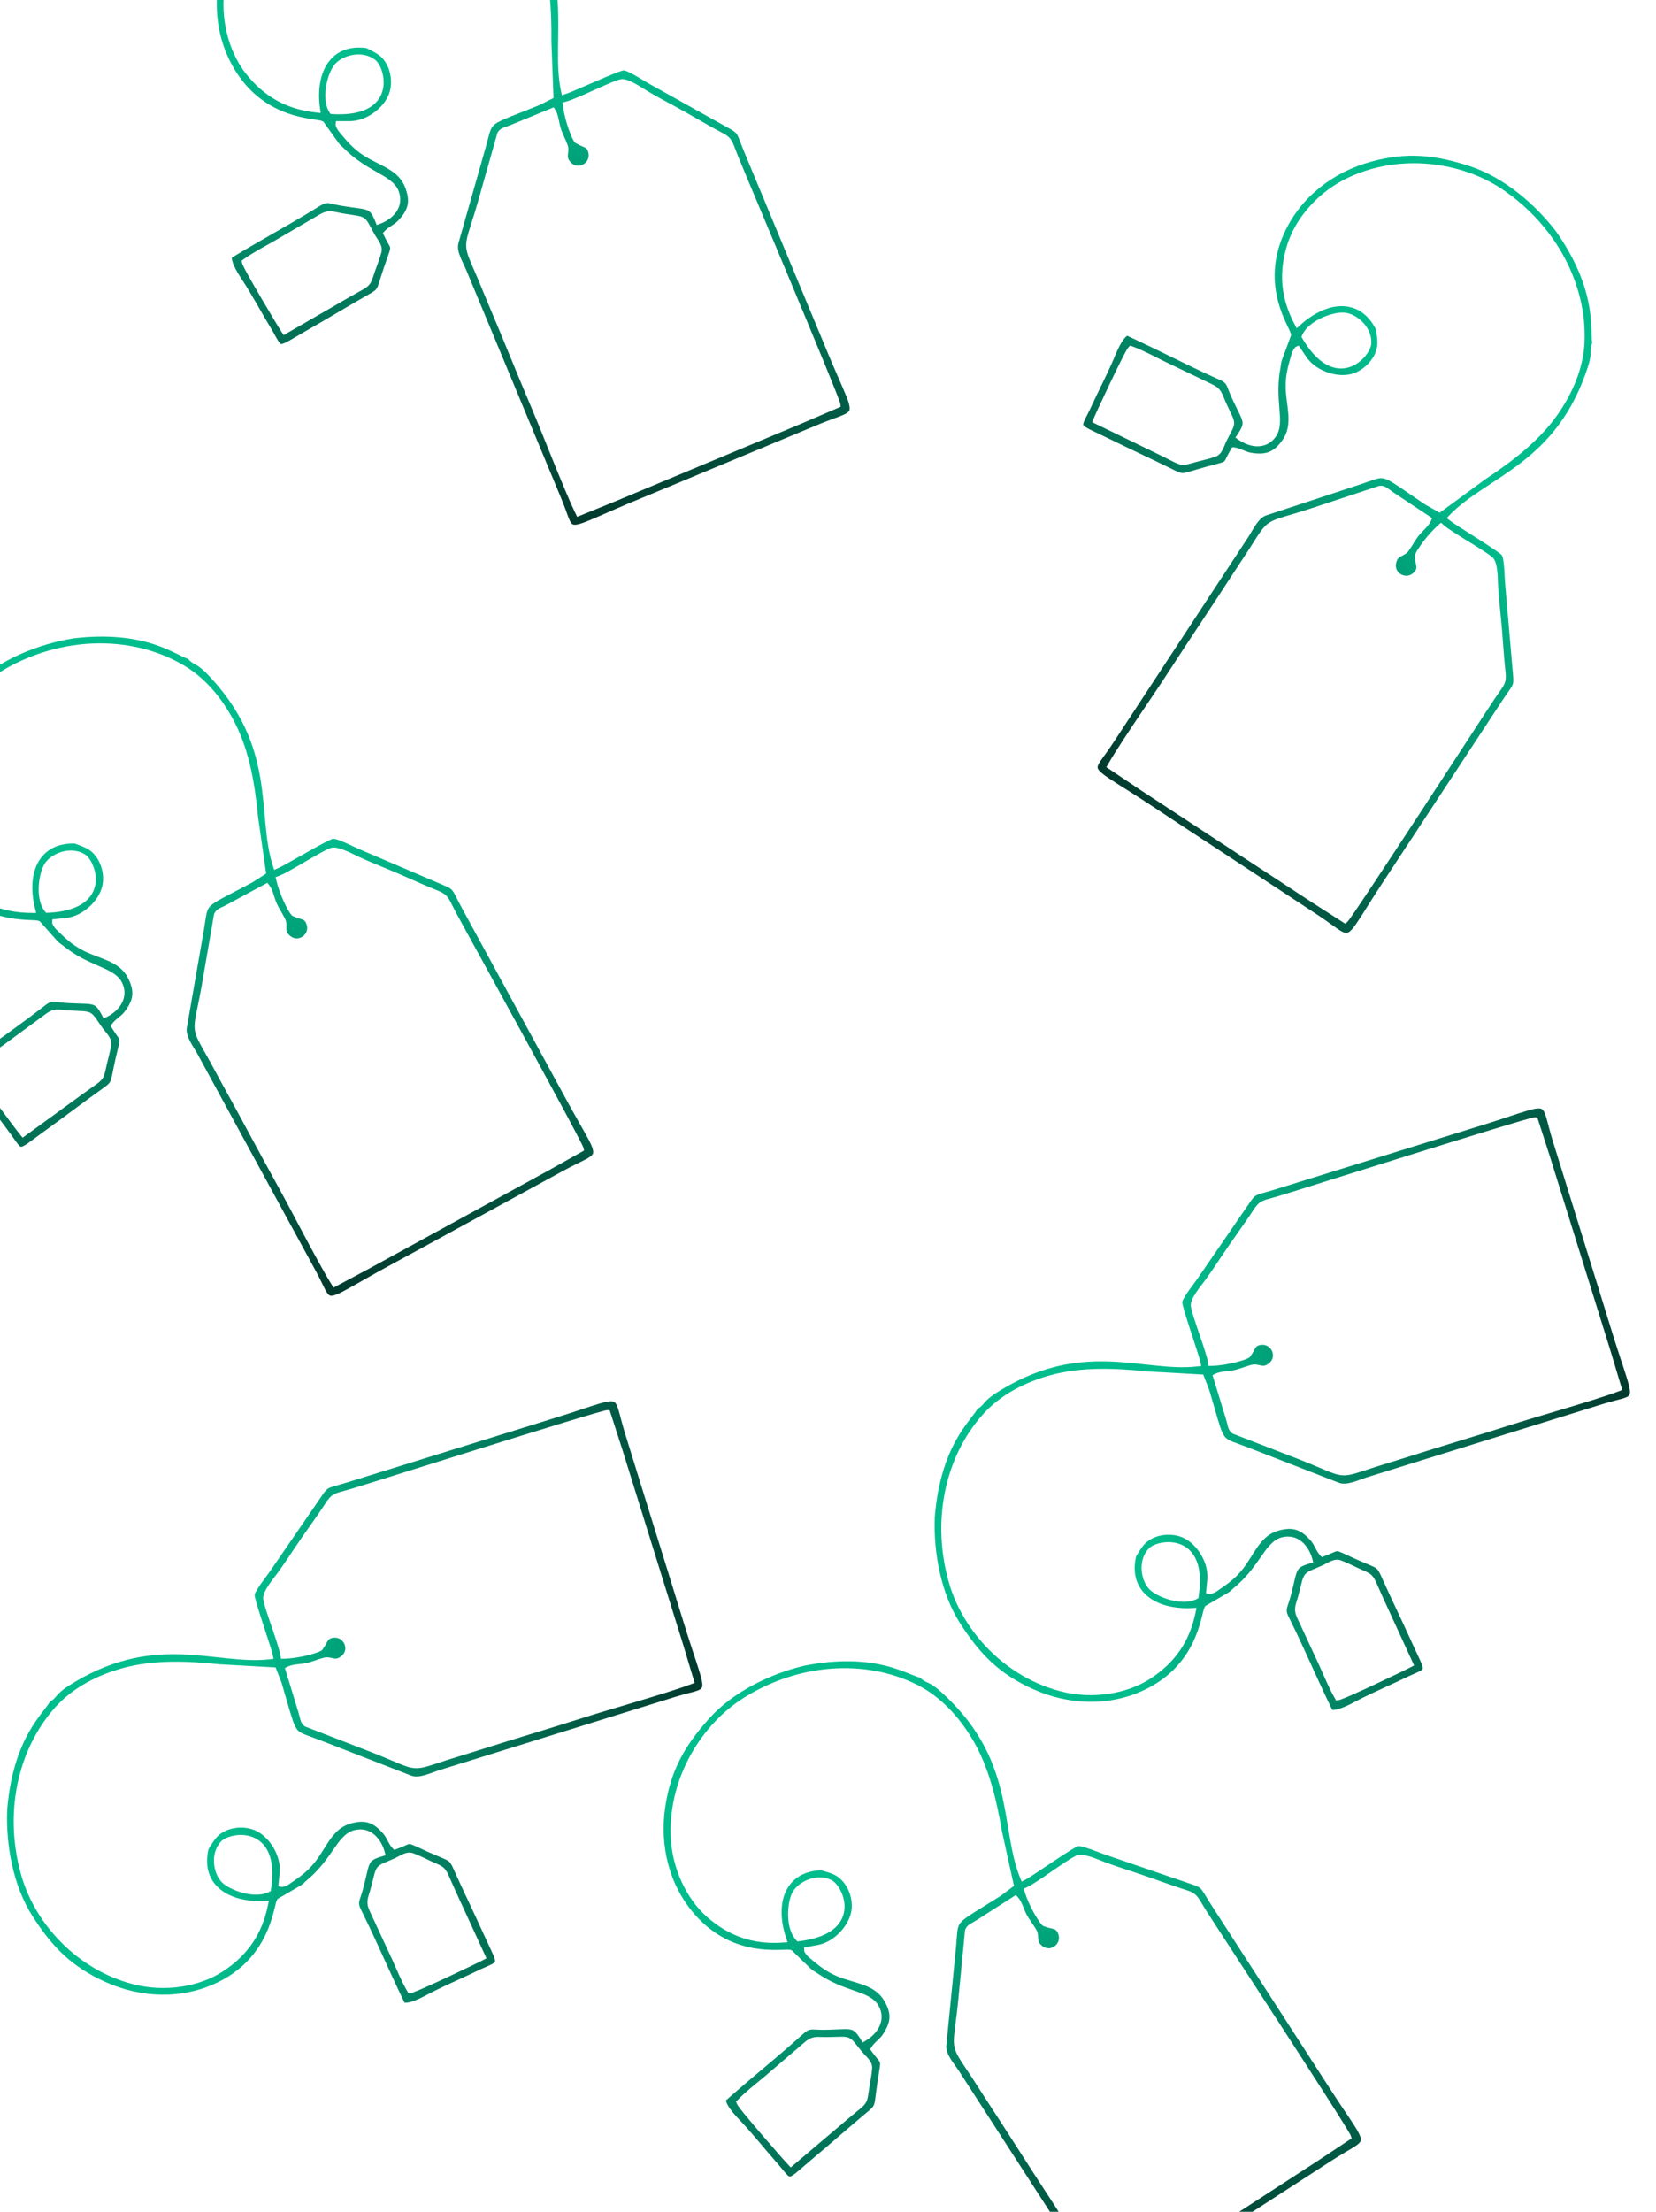 <svg width="382" height="510" viewBox="0 0 382 510" fill="none" xmlns="http://www.w3.org/2000/svg">
<g clip-path="url(#clip0_8_1155)">
<path d="M65.03 76.656C64.409 75.701 63.821 74.704 63.232 73.727C62.269 72.128 61.314 70.524 60.37 68.911C59.355 67.181 58.342 65.442 57.368 63.69C57.018 63.063 56.67 62.431 56.345 61.79C56.178 61.464 55.912 60.963 55.836 60.61L55.729 60.114L56.139 59.819C58.345 58.225 60.849 56.944 63.208 55.6L73.757 49.448C75.853 48.227 76.791 48.813 78.97 49.191C80.056 49.377 81.15 49.519 82.237 49.703C82.874 49.812 83.534 49.946 84.068 50.338C84.546 50.691 84.853 51.197 85.138 51.709C85.581 52.503 85.994 53.311 86.448 54.105C87.165 55.353 88.38 56.594 87.981 58.179C87.611 59.646 86.993 61.108 86.5 62.543C86.298 63.137 86.112 63.742 85.893 64.328C85.731 64.763 85.548 65.179 85.263 65.549C84.837 66.099 84.226 66.472 83.632 66.814C82.546 67.441 81.438 68.029 80.352 68.656L65.432 77.275L65.03 76.656ZM141.96 115.593L133.14 119.172L132.823 118.52C131.92 116.664 131.099 114.745 130.297 112.845C129.298 110.474 128.327 108.089 127.364 105.704C125.828 101.907 124.323 98.088 122.723 94.318C119.313 86.288 116.084 78.184 112.669 70.157C111.821 68.164 111.027 66.151 110.181 64.158C109.558 62.688 108.882 61.221 108.293 59.739C107.927 58.817 107.604 57.872 107.549 56.87C107.472 55.46 107.968 53.938 108.384 52.605C108.742 51.452 109.114 50.302 109.47 49.147C109.998 47.43 110.496 45.705 110.972 43.964L114.743 30.655L114.787 30.576C114.918 30.338 115.085 30.127 115.29 29.946C115.632 29.648 116.037 29.476 116.456 29.322C116.924 29.152 117.389 29.002 117.852 28.81L127.741 24.747L128.089 25.303C128.838 26.502 128.918 28.153 129.328 29.495C129.744 30.853 130.426 32.041 130.91 33.355C131.211 34.168 131.123 34.748 131.019 35.567C130.924 36.309 131.041 36.695 131.528 37.289C133.214 39.351 136.306 37.645 135.729 35.211C135.636 34.814 135.499 34.401 135.154 34.154C134.933 33.996 134.634 33.881 134.385 33.777C133.936 33.59 133.515 33.399 133.099 33.147C133.003 33.089 132.905 33.062 132.806 33.005C132.505 32.824 132.333 32.443 132.161 32.148C131.974 31.822 131.851 31.469 131.704 31.126C131.244 30.056 130.869 28.917 130.562 27.792C130.253 26.661 129.993 25.481 129.854 24.315L129.774 23.639L130.434 23.471C131.299 23.253 132.223 22.869 133.047 22.527C134.221 22.04 135.381 21.517 136.539 20.997C137.765 20.444 138.991 19.885 140.228 19.359C141.122 18.979 142.127 18.543 143.065 18.297C144.745 17.856 147.898 20.14 149.351 20.997C151.25 22.116 153.182 23.173 155.125 24.211C158.969 26.261 162.677 28.553 166.53 30.587C167.236 30.959 167.953 31.367 168.465 31.997C168.859 32.482 169.105 33.054 169.332 33.629C169.68 34.508 169.997 35.392 170.356 36.268C171.738 39.647 173.174 43.014 174.586 46.382C177.107 52.388 179.627 58.395 182.136 64.405C184.81 70.803 187.48 77.204 190.113 83.621C191.005 85.801 191.897 87.98 192.762 90.17C193.022 90.827 193.279 91.487 193.525 92.15C193.632 92.44 193.821 92.911 193.859 93.212L193.93 93.79L185.278 97.505L141.96 115.593ZM76.033 25.957C75.013 24.405 74.92 22.278 75.144 20.487C75.352 18.814 75.943 16.709 76.887 15.296C78.165 13.388 80.915 12.424 83.137 12.564C84.396 12.643 85.597 13.054 86.593 13.843C87.398 14.48 87.945 15.786 88.205 16.753C88.585 18.168 88.626 19.712 88.191 21.12C87.641 22.905 86.418 24.219 84.774 25.068C82.368 26.308 79.284 26.467 76.635 26.305L76.247 26.28L76.033 25.957ZM84.505 11.077C81.84 10.732 79.153 11.14 77.057 12.936C73.686 15.822 73.228 20.961 73.833 25.07L73.978 26.061L72.982 25.955C66.144 25.229 60.925 22.305 56.692 16.931C54.64 14.324 53.22 11.127 52.407 7.923C51.485 4.282 51.293 0.441 51.884 -3.269C52.913 -9.727 55.765 -15.734 59.951 -20.739C63.749 -25.281 68.722 -29.067 74.238 -31.255C80.893 -33.891 88.148 -34.97 95.276 -34.198C101.95 -33.478 108.422 -31.14 113.832 -27.131C118.763 -23.479 122.172 -18.034 124.301 -12.347C126.863 -5.506 127.273 2.278 127.199 9.522L127.684 22.601L124.29 24.301L124.26 24.312C122.676 24.953 121.089 25.577 119.499 26.201C118.445 26.614 117.386 27.025 116.349 27.477C115.446 27.868 114.171 28.422 113.572 29.245C113.213 29.738 113.014 30.39 112.847 30.968C112.532 32.074 112.269 33.194 111.952 34.302L105.759 56.057C105.201 58.014 106.879 60.602 107.595 62.37L129.476 114.945C129.815 115.763 130.133 116.59 130.437 117.422C130.661 118.036 130.877 118.657 131.115 119.265C131.29 119.711 131.646 120.645 132.095 120.894C132.407 121.066 132.891 120.992 133.22 120.924C134.131 120.735 135.135 120.316 135.994 119.963C137.59 119.306 139.169 118.597 140.75 117.907C143.156 116.858 145.572 115.832 147.999 114.838C153.423 112.617 158.824 110.342 164.237 108.092L188.591 97.962C189.609 97.538 190.635 97.143 191.667 96.76C192.42 96.481 193.178 96.213 193.922 95.917C194.466 95.701 195.605 95.257 195.895 94.698C196.286 93.937 195.479 92.007 195.197 91.298C194.683 90.003 194.108 88.722 193.55 87.443C192.721 85.549 191.902 83.651 191.106 81.743L171.647 34.954C171.253 34.004 170.9 33.048 170.523 32.093C170.353 31.666 170.156 31.159 169.866 30.798C169.466 30.3 168.703 29.886 168.156 29.582L149.895 19.392C149.452 19.154 149.014 18.883 148.582 18.623C148.026 18.286 147.468 17.949 146.907 17.623C146.368 17.311 144.455 16.219 143.87 16.233C143.678 16.244 143.276 16.383 143.093 16.446C142.553 16.627 142.017 16.838 141.489 17.049C140.025 17.634 138.572 18.264 137.124 18.891C135.808 19.461 134.497 20.038 133.178 20.597C132.295 20.972 131.342 21.393 130.431 21.689L129.616 21.952L129.435 21.114C128.745 17.911 128.699 14.565 128.732 11.305C128.765 7.699 128.885 4.118 128.652 0.512C128.39 -3.575 127.697 -7.515 126.348 -11.392C124.674 -16.21 122.118 -20.583 118.985 -24.594C118.402 -25.341 117.813 -25.976 117.102 -26.603C116.927 -26.756 116.732 -26.893 116.541 -27.027C115.925 -27.455 115.359 -27.849 114.998 -28.487C114.636 -28.646 114.283 -28.851 113.952 -29.048C113.397 -29.382 112.852 -29.735 112.305 -30.08C110.748 -31.055 109.188 -31.931 107.508 -32.681C101.761 -35.246 95.396 -36.081 89.146 -35.994C81.068 -35.553 71.89 -32.971 65.452 -27.972C58.758 -22.778 54.577 -17.842 51.794 -9.683C48.882 -1.144 49.413 8.255 54.134 16.049C57.01 20.799 61.043 24.216 66.267 26.089C67.955 26.694 69.674 27.102 71.442 27.395C72.035 27.493 72.632 27.576 73.226 27.669C73.595 27.726 74.096 27.8 74.427 27.97L74.597 28.055L78.138 33.002C78.31 33.224 78.477 33.426 78.688 33.612C78.942 33.837 79.186 34.042 79.427 34.286C80.641 35.501 81.966 36.572 83.392 37.536C84.579 38.338 85.808 39.041 87.05 39.748C88.865 40.78 91.21 42.012 91.976 44.084C93.292 47.649 90.783 50.475 87.614 51.638L86.908 51.898L86.629 51.2C86.32 50.428 85.844 49.212 85.138 48.709C84.596 48.32 83.728 48.18 83.082 48.079C82.442 47.978 81.796 47.895 81.156 47.808C80.261 47.685 79.369 47.551 78.48 47.397C77.864 47.291 77.27 47.148 76.663 47.006C76.296 46.921 75.899 46.831 75.522 46.831C74.933 46.833 74.411 47.096 73.921 47.403C69.184 50.354 64.294 53.078 59.464 55.873C57.456 57.037 55.453 58.212 53.469 59.416C53.507 60.525 54.309 61.998 54.81 62.852C55.431 63.914 56.134 64.914 56.78 65.957C58.184 68.235 59.5 70.562 60.841 72.878C61.508 74.031 62.209 75.164 62.874 76.317C63.309 77.072 63.719 77.877 64.185 78.611C64.297 78.789 64.581 79.233 64.798 79.306C65.131 79.419 66.114 78.885 66.393 78.734C67.052 78.378 67.701 77.99 68.347 77.609C69.305 77.045 70.262 76.481 71.228 75.933C75.812 73.327 80.31 70.573 84.899 67.977C85.458 67.663 86.372 67.183 86.777 66.677C87.091 66.28 87.288 65.661 87.442 65.185C87.838 63.964 88.202 62.74 88.618 61.524C88.999 60.413 89.42 59.301 89.781 58.184C89.872 57.9 90.047 57.379 89.992 57.075C89.945 56.826 89.732 56.47 89.606 56.251C89.226 55.578 88.87 54.915 88.542 54.212L88.328 53.755L88.659 53.374C89.582 52.317 90.879 51.885 91.839 50.877C94.151 48.451 94.707 46.538 93.503 43.301C93.021 42.009 92.255 40.977 91.204 40.093C89.899 38.995 88.293 38.223 86.779 37.456C85.783 36.953 84.79 36.441 83.857 35.833C82.645 35.044 81.591 34.154 80.592 33.109C79.698 32.169 78.879 31.157 78.045 30.165C77.593 29.424 77.366 28.95 77.421 28.586L77.525 27.926L80.746 27.937C81.558 27.923 82.363 27.786 83.137 27.551C86.084 26.656 89.124 24.063 89.94 21.013C90.498 18.927 90.162 16.4 89.042 14.543C88.626 13.856 88.156 13.279 87.521 12.783C86.648 12.107 85.501 11.584 84.505 11.077Z" fill="url(#paint0_linear_8_1155)"/>
<path d="M252.211 96.658C252.654 95.608 253.149 94.562 253.628 93.527C254.412 91.832 255.205 90.142 256.01 88.456C256.874 86.645 257.745 84.832 258.65 83.043C258.972 82.401 259.301 81.759 259.649 81.13C259.825 80.809 260.091 80.308 260.341 80.047L260.691 79.681L261.166 79.855C263.722 80.787 266.187 82.142 268.623 83.341L279.632 88.625C281.819 89.676 281.86 90.781 282.769 92.797C283.224 93.801 283.72 94.787 284.177 95.789C284.444 96.378 284.703 97 284.678 97.661C284.654 98.255 284.406 98.793 284.142 99.316C283.733 100.128 283.296 100.923 282.894 101.745C282.262 103.038 281.917 104.74 280.38 105.298C278.958 105.815 277.401 106.123 275.937 106.52C275.331 106.685 274.726 106.87 274.118 107.018C273.667 107.128 273.22 107.21 272.754 107.181C272.059 107.137 271.409 106.84 270.792 106.54C269.664 105.993 268.555 105.405 267.427 104.857L251.924 97.338L252.211 96.658ZM263.114 182.188L255.205 176.893L255.567 176.264C256.597 174.476 257.726 172.72 258.85 170.99C260.253 168.834 261.682 166.692 263.116 164.557C265.4 161.157 267.718 157.769 269.941 154.329C274.678 147.003 279.577 139.785 284.308 132.456C285.482 130.636 286.703 128.85 287.879 127.033C288.747 125.691 289.583 124.309 290.479 122.991C291.037 122.17 291.638 121.373 292.437 120.766C293.562 119.912 295.1 119.468 296.437 119.065C297.592 118.715 298.753 118.379 299.909 118.025C301.627 117.5 303.334 116.945 305.043 116.363L318.176 112.021L318.267 112.013C318.537 111.988 318.806 112.008 319.07 112.077C319.509 112.193 319.879 112.431 320.241 112.692C320.644 112.984 321.029 113.285 321.447 113.56L330.357 119.47L330.092 120.069C329.52 121.363 328.197 122.354 327.317 123.446C326.426 124.552 325.824 125.783 325.007 126.921C324.503 127.626 323.973 127.879 323.237 128.252C322.569 128.589 322.316 128.903 322.097 129.639C321.335 132.191 324.482 133.795 326.173 131.952C326.449 131.652 326.715 131.307 326.726 130.883C326.733 130.611 326.661 130.299 326.607 130.035C326.51 129.559 326.432 129.102 326.407 128.617C326.401 128.505 326.369 128.408 326.361 128.294C326.342 127.944 326.56 127.588 326.708 127.279C326.874 126.942 327.097 126.642 327.298 126.328C327.926 125.347 328.659 124.398 329.419 123.513C330.181 122.623 331.013 121.746 331.9 120.977L332.415 120.532L332.924 120.984C333.59 121.577 334.426 122.128 335.171 122.618C336.233 123.317 337.317 123.984 338.396 124.651C339.542 125.356 340.692 126.057 341.821 126.787C342.637 127.314 343.561 127.901 344.291 128.54C345.599 129.684 345.476 133.575 345.581 135.258C345.719 137.459 345.928 139.651 346.158 141.841C346.616 146.175 346.798 150.53 347.275 154.861C347.362 155.654 347.427 156.476 347.192 157.253C347.012 157.851 346.676 158.376 346.328 158.886C345.795 159.667 345.241 160.426 344.716 161.214C342.694 164.253 340.712 167.33 338.715 170.388C335.155 175.843 331.595 181.298 328.027 186.746C324.229 192.548 320.427 198.349 316.59 204.127C315.285 206.088 313.981 208.049 312.653 209.993C312.255 210.576 311.853 211.159 311.442 211.735C311.262 211.986 310.978 212.406 310.75 212.607L310.311 212.99L302.383 207.909L263.114 182.188ZM300.358 77.337C301.071 75.621 302.78 74.351 304.388 73.533C305.89 72.767 307.965 72.076 309.664 72.065C311.96 72.053 314.3 73.79 315.431 75.707C316.071 76.794 316.405 78.019 316.311 79.286C316.234 80.31 315.459 81.495 314.805 82.253C313.846 83.361 312.591 84.261 311.182 84.69C309.395 85.236 307.621 84.96 305.996 84.074C303.62 82.778 301.76 80.314 300.408 78.03L300.21 77.695L300.358 77.337ZM317.429 76.007C316.22 73.606 314.375 71.61 311.713 70.882C307.433 69.709 302.922 72.213 299.859 75.018L299.119 75.694L298.649 74.809C295.415 68.74 294.91 62.78 296.985 56.261C297.992 53.1 299.844 50.131 302.04 47.662C304.538 44.856 307.611 42.544 311.013 40.953C316.938 38.183 323.51 37.175 330.002 37.835C335.892 38.432 341.816 40.426 346.721 43.767C352.636 47.798 357.597 53.199 360.955 59.534C364.102 65.464 365.795 72.134 365.51 78.861C365.252 84.991 362.655 90.868 359.141 95.82C354.913 101.777 348.698 106.482 342.659 110.483L332.102 118.219L328.792 116.363L328.766 116.344C327.347 115.391 325.94 114.427 324.531 113.461C323.598 112.821 322.664 112.174 321.709 111.569C320.878 111.041 319.705 110.295 318.687 110.261C318.078 110.241 317.426 110.441 316.854 110.626C315.762 110.986 314.688 111.397 313.592 111.756L292.107 118.828C290.173 119.464 288.972 122.303 287.909 123.889L256.651 171.488C256.163 172.228 255.657 172.955 255.138 173.673C254.756 174.203 254.363 174.73 253.993 175.268C253.722 175.663 253.148 176.482 253.193 176.993C253.226 177.348 253.558 177.707 253.799 177.941C254.467 178.589 255.377 179.186 256.151 179.699C257.59 180.652 259.062 181.561 260.52 182.484C262.737 183.887 264.943 185.312 267.127 186.765C272.006 190.01 276.919 193.207 281.818 196.426L303.863 210.91C304.785 211.514 305.687 212.143 306.583 212.782C307.236 213.249 307.883 213.726 308.546 214.176C309.03 214.506 310.036 215.199 310.661 215.126C311.51 215.024 312.656 213.273 313.085 212.642C313.868 211.49 314.607 210.295 315.353 209.116C316.456 207.367 317.568 205.626 318.702 203.896L346.529 161.546C347.094 160.687 347.688 159.859 348.267 159.011C348.525 158.631 348.834 158.183 348.971 157.741C349.159 157.13 349.073 156.266 349.018 155.643L347.215 134.81C347.164 134.309 347.142 133.795 347.115 133.291C347.083 132.642 347.048 131.991 347.004 131.344C346.96 130.722 346.791 128.526 346.452 128.049C346.335 127.896 345.994 127.642 345.839 127.525C345.387 127.18 344.912 126.854 344.441 126.535C343.135 125.652 341.799 124.802 340.468 123.955C339.258 123.184 338.045 122.423 336.843 121.644C336.037 121.123 335.154 120.571 334.398 119.982L333.723 119.454L334.315 118.835C336.581 116.468 339.325 114.553 342.043 112.752C345.046 110.757 348.079 108.848 350.934 106.634C354.171 104.124 357.045 101.341 359.498 98.05C362.548 93.962 364.735 89.393 366.299 84.55C366.591 83.648 366.787 82.805 366.907 81.864C366.936 81.633 366.94 81.396 366.944 81.162C366.952 80.413 366.961 79.722 367.286 79.066C367.215 78.678 367.187 78.27 367.165 77.885C367.13 77.238 367.117 76.589 367.096 75.943C367.029 74.107 366.88 72.324 366.559 70.512C365.46 64.316 362.582 58.578 359.005 53.452C354.11 47.011 346.825 40.86 339.075 38.332C331.022 35.703 324.59 35.009 316.274 37.281C307.571 39.659 300.087 45.369 296.28 53.648C293.96 58.693 293.393 63.949 294.772 69.324C295.218 71.062 295.844 72.713 296.593 74.341C296.844 74.888 297.111 75.428 297.367 75.972C297.526 76.31 297.746 76.766 297.791 77.135L297.816 77.323L295.706 83.029C295.619 83.297 295.545 83.548 295.509 83.827C295.465 84.164 295.432 84.481 295.365 84.817C295.04 86.504 294.897 88.201 294.898 89.922C294.9 91.355 295.007 92.767 295.118 94.192C295.281 96.273 295.576 98.905 294.29 100.702C292.077 103.791 288.33 103.298 285.59 101.327L284.979 100.888L285.4 100.265C285.866 99.576 286.605 98.5 286.627 97.633C286.645 96.967 286.274 96.17 285.995 95.579C285.72 94.992 285.426 94.411 285.139 93.832C284.74 93.022 284.35 92.208 283.979 91.386C283.722 90.816 283.507 90.244 283.284 89.662C283.149 89.31 283.001 88.931 282.789 88.619C282.457 88.133 281.946 87.848 281.418 87.614C276.318 85.347 271.32 82.826 266.297 80.395C264.207 79.385 262.111 78.385 260.001 77.418C259.105 78.071 258.335 79.561 257.909 80.455C257.377 81.565 256.944 82.707 256.443 83.827C255.344 86.267 254.156 88.662 252.99 91.071C252.41 92.27 251.864 93.485 251.283 94.682C250.901 95.466 250.465 96.258 250.118 97.054C250.034 97.247 249.826 97.731 249.886 97.952C249.981 98.291 250.974 98.805 251.255 98.952C251.919 99.298 252.605 99.617 253.282 99.938C254.286 100.415 255.29 100.892 256.285 101.384C261.014 103.718 265.817 105.898 270.539 108.242C271.113 108.528 272.022 109.016 272.669 109.067C273.174 109.105 273.797 108.921 274.277 108.781C275.511 108.424 276.728 108.039 277.968 107.702C279.101 107.394 280.258 107.119 281.385 106.792C281.672 106.707 282.201 106.56 282.422 106.345C282.602 106.166 282.777 105.79 282.887 105.563C283.232 104.87 283.581 104.204 283.979 103.538L284.238 103.105L284.739 103.165C286.131 103.336 287.217 104.168 288.589 104.398C291.894 104.952 293.79 104.339 295.795 101.527C296.594 100.404 297.019 99.191 297.162 97.825C297.339 96.128 297.078 94.365 296.864 92.683C296.722 91.575 296.589 90.466 296.569 89.352C296.542 87.906 296.688 86.535 296.994 85.122C297.269 83.854 297.649 82.609 298.002 81.362C298.363 80.572 298.628 80.118 298.96 79.959L299.565 79.675L301.362 82.348C301.829 83.013 302.393 83.603 303.023 84.112C305.417 86.05 309.268 87.113 312.251 86.078C314.291 85.37 316.194 83.674 317.104 81.707C317.439 80.977 317.654 80.263 317.708 79.46C317.778 78.358 317.568 77.115 317.429 76.007Z" fill="url(#paint1_linear_8_1155)"/>
<path d="M4.75 261.758C4.032 260.872 3.342 259.943 2.655 259.033C1.53 257.543 0.412 256.048 -0.696 254.543C-1.887 252.929 -3.076 251.306 -4.228 249.665C-4.642 249.079 -5.054 248.486 -5.445 247.883C-5.645 247.576 -5.962 247.106 -6.075 246.763L-6.233 246.281L-5.856 245.944C-3.829 244.128 -1.474 242.592 0.731 241.008L10.578 233.785C12.534 232.351 13.529 232.835 15.735 232.983C16.835 233.054 17.939 233.081 19.038 233.149C19.684 233.192 20.354 233.256 20.925 233.589C21.439 233.89 21.796 234.362 22.133 234.841C22.657 235.585 23.153 236.344 23.688 237.086C24.531 238.253 25.869 239.359 25.638 240.977C25.425 242.475 24.963 243.994 24.623 245.473C24.484 246.085 24.362 246.706 24.206 247.311C24.091 247.761 23.952 248.194 23.708 248.592C23.341 249.184 22.773 249.618 22.219 250.02C21.204 250.758 20.163 251.459 19.149 252.197L5.215 262.331L4.75 261.758ZM85.335 292.421L76.939 296.904L76.555 296.289C75.463 294.537 74.445 292.715 73.449 290.909C72.207 288.656 70.991 286.386 69.783 284.116C67.859 280.5 65.962 276.859 63.975 273.278C59.743 265.649 55.683 257.928 51.445 250.303C50.393 248.41 49.393 246.492 48.343 244.598C47.569 243.201 46.743 241.813 46.003 240.401C45.541 239.522 45.121 238.617 44.962 237.626C44.738 236.232 45.071 234.666 45.345 233.296C45.581 232.113 45.83 230.93 46.063 229.744C46.408 227.981 46.723 226.214 47.014 224.432L49.37 210.802L49.405 210.718C49.511 210.468 49.655 210.241 49.84 210.039C50.149 209.707 50.533 209.493 50.934 209.296C51.381 209.079 51.828 208.88 52.268 208.641L61.678 203.564L62.081 204.081C62.953 205.195 63.205 206.828 63.753 208.119C64.309 209.426 65.111 210.537 65.731 211.793C66.115 212.57 66.089 213.156 66.071 213.981C66.054 214.729 66.211 215.101 66.758 215.641C68.65 217.514 71.547 215.494 70.718 213.134C70.583 212.749 70.404 212.352 70.035 212.143C69.798 212.008 69.49 211.925 69.231 211.848C68.765 211.71 68.326 211.563 67.886 211.356C67.785 211.309 67.684 211.292 67.58 211.246C67.262 211.097 67.05 210.737 66.848 210.461C66.629 210.156 66.469 209.818 66.286 209.493C65.717 208.477 65.225 207.383 64.802 206.297C64.376 205.204 63.994 204.058 63.733 202.913L63.583 202.249L64.222 202.014C65.059 201.705 65.938 201.227 66.722 200.8C67.838 200.193 68.937 199.551 70.034 198.913C71.195 198.234 72.356 197.55 73.531 196.898C74.381 196.426 75.334 195.888 76.242 195.544C77.866 194.93 81.24 196.87 82.775 197.57C84.781 198.485 86.813 199.334 88.854 200.162C92.892 201.798 96.82 203.689 100.865 205.308C101.606 205.605 102.362 205.935 102.937 206.508C103.379 206.948 103.684 207.492 103.97 208.04C104.408 208.877 104.816 209.724 105.265 210.557C106.993 213.772 108.774 216.971 110.531 220.172C113.667 225.882 116.803 231.591 119.928 237.305C123.257 243.388 126.584 249.474 129.874 255.58C130.989 257.654 132.105 259.728 133.194 261.815C133.522 262.442 133.847 263.071 134.161 263.704C134.297 263.981 134.535 264.43 134.604 264.725L134.735 265.292L126.52 269.894L85.335 292.421ZM10.381 210.185C9.203 208.748 8.888 206.642 8.924 204.838C8.955 203.153 9.322 200.997 10.113 199.493C11.184 197.462 13.818 196.215 16.043 196.121C17.303 196.068 18.541 196.351 19.614 197.031C20.481 197.581 21.162 198.822 21.521 199.756C22.048 201.124 22.251 202.655 21.965 204.1C21.605 205.933 20.527 207.368 18.98 208.384C16.718 209.87 13.667 210.351 11.016 210.468L10.627 210.484L10.381 210.185ZM17.248 194.499C14.561 194.435 11.931 195.123 10.035 197.128C6.984 200.351 7.068 205.51 8.1 209.533L8.348 210.504L7.346 210.502C0.47 210.497 -5.026 208.136 -9.799 203.234C-12.113 200.857 -13.861 197.826 -15.005 194.725C-16.303 191.201 -16.896 187.401 -16.697 183.65C-16.35 177.119 -14.144 170.846 -10.505 165.431C-7.203 160.516 -2.655 156.229 2.602 153.476C8.944 150.157 16.046 148.324 23.216 148.345C29.929 148.362 36.61 150.009 42.41 153.428C47.696 156.544 51.658 161.602 54.37 167.034C57.635 173.57 58.858 181.268 59.544 188.48L61.395 201.436L58.199 203.482L58.17 203.496C56.662 204.299 55.149 205.086 53.633 205.874C52.629 206.395 51.618 206.915 50.634 207.472C49.777 207.956 48.567 208.64 48.057 209.522C47.753 210.05 47.622 210.719 47.517 211.311C47.32 212.444 47.176 213.585 46.976 214.721L43.097 237.005C42.747 239.01 44.686 241.407 45.584 243.091L72.852 293.084C73.276 293.862 73.678 294.651 74.067 295.447C74.355 296.033 74.635 296.629 74.935 297.208C75.156 297.634 75.608 298.525 76.08 298.726C76.408 298.865 76.882 298.74 77.202 298.638C78.088 298.355 79.043 297.833 79.86 297.392C81.378 296.571 82.874 295.7 84.375 294.848C86.657 293.554 88.953 292.279 91.262 291.037C96.423 288.261 101.557 285.432 106.704 282.627L129.863 270.001C130.831 269.473 131.81 268.973 132.796 268.484C133.515 268.127 134.241 267.781 134.95 267.409C135.469 267.137 136.555 266.576 136.785 265.991C137.094 265.193 136.089 263.358 135.734 262.682C135.087 261.448 134.381 260.234 133.692 259.021C132.669 257.224 131.657 255.422 130.665 253.608L106.411 209.115C105.92 208.211 105.469 207.298 104.993 206.388C104.78 205.981 104.531 205.498 104.204 205.168C103.755 204.715 102.952 204.384 102.376 204.139L83.149 195.918C82.683 195.727 82.219 195.504 81.762 195.29C81.174 195.014 80.584 194.737 79.992 194.472C79.423 194.218 77.406 193.332 76.825 193.407C76.636 193.438 76.251 193.619 76.075 193.701C75.558 193.937 75.046 194.203 74.543 194.468C73.149 195.204 71.769 195.982 70.396 196.757C69.146 197.462 67.903 198.173 66.65 198.867C65.81 199.333 64.907 199.852 64.032 200.241L63.249 200.588L62.981 199.774C61.96 196.66 61.563 193.338 61.254 190.092C60.909 186.503 60.654 182.929 60.045 179.367C59.355 175.33 58.254 171.484 56.506 167.77C54.336 163.153 51.336 159.073 47.8 155.412C47.142 154.73 46.49 154.16 45.717 153.611C45.527 153.477 45.319 153.361 45.115 153.248C44.458 152.888 43.853 152.555 43.427 151.958C43.051 151.838 42.679 151.671 42.329 151.51C41.741 151.236 41.163 150.942 40.582 150.656C38.932 149.85 37.289 149.142 35.539 148.572C29.555 146.623 23.138 146.459 16.932 147.201C8.944 148.486 0.087 152.015 -5.792 157.661C-11.905 163.527 -15.546 168.874 -17.459 177.28C-19.46 186.077 -17.947 195.369 -12.436 202.626C-9.078 207.048 -4.709 210.024 0.682 211.339C2.425 211.764 4.176 211.989 5.965 212.095C6.566 212.131 7.168 212.15 7.768 212.181C8.142 212.199 8.647 212.22 8.994 212.354L9.172 212.421L13.212 216.97C13.406 217.173 13.594 217.357 13.823 217.52C14.099 217.716 14.363 217.895 14.628 218.112C15.964 219.194 17.393 220.12 18.912 220.929C20.177 221.602 21.473 222.173 22.782 222.745C24.695 223.582 27.156 224.561 28.135 226.542C29.817 229.949 27.618 233.022 24.588 234.511L23.913 234.844L23.563 234.179C23.174 233.443 22.573 232.284 21.819 231.857C21.239 231.527 20.362 231.479 19.709 231.446C19.061 231.413 18.411 231.399 17.765 231.379C16.862 231.35 15.961 231.31 15.06 231.251C14.437 231.209 13.831 231.129 13.212 231.052C12.838 231.006 12.434 230.957 12.059 230.997C11.474 231.061 10.982 231.377 10.527 231.734C6.125 235.165 1.548 238.386 -2.963 241.672C-4.838 243.04 -6.707 244.418 -8.554 245.824C-8.4 246.922 -7.448 248.303 -6.861 249.1C-6.132 250.092 -5.328 251.012 -4.576 251.981C-2.941 254.1 -1.389 256.276 0.188 258.439C0.972 259.515 1.788 260.569 2.57 261.646C3.082 262.352 3.574 263.109 4.114 263.79C4.244 263.955 4.573 264.367 4.796 264.418C5.14 264.494 6.061 263.86 6.323 263.681C6.941 263.258 7.546 262.804 8.148 262.358C9.041 261.696 9.935 261.035 10.838 260.389C15.123 257.317 19.309 254.107 23.601 251.045C24.123 250.673 24.982 250.101 25.331 249.555C25.602 249.127 25.734 248.491 25.836 248.001C26.103 246.745 26.337 245.49 26.623 244.238C26.885 243.092 27.187 241.943 27.43 240.794C27.489 240.502 27.609 239.966 27.523 239.669C27.451 239.426 27.201 239.095 27.053 238.89C26.604 238.26 26.181 237.639 25.78 236.973L25.52 236.541L25.81 236.128C26.616 234.98 27.861 234.414 28.71 233.312C30.756 230.657 31.108 228.696 29.571 225.603C28.957 224.369 28.087 223.423 26.949 222.653C25.536 221.698 23.858 221.099 22.273 220.495C21.229 220.098 20.188 219.693 19.196 219.186C17.908 218.529 16.767 217.755 15.664 216.819C14.676 215.979 13.756 215.057 12.822 214.159C12.295 213.469 12.02 213.021 12.036 212.653L12.07 211.986L15.275 211.66C16.081 211.561 16.867 211.341 17.613 211.025C20.45 209.826 23.202 206.929 23.693 203.811C24.03 201.678 23.43 199.2 22.123 197.471C21.637 196.831 21.108 196.306 20.425 195.88C19.486 195.299 18.291 194.899 17.248 194.499Z" fill="url(#paint2_linear_8_1155)"/>
<path d="M325.543 384.362C324.533 384.891 323.486 385.384 322.459 385.879C320.777 386.689 319.091 387.49 317.397 388.28C315.58 389.13 313.755 389.976 311.919 390.783C311.262 391.073 310.6 391.36 309.932 391.625C309.592 391.761 309.069 391.979 308.71 392.022L308.207 392.082L307.95 391.646C306.569 389.301 305.527 386.689 304.408 384.215L299.265 373.14C298.244 370.939 298.915 370.059 299.494 367.925C299.781 366.861 300.024 365.784 300.308 364.72C300.476 364.095 300.671 363.451 301.111 362.956C301.507 362.512 302.04 362.254 302.576 362.019C303.408 361.651 304.251 361.315 305.083 360.937C306.393 360.339 307.741 359.245 309.282 359.79C310.709 360.295 312.107 361.047 313.49 361.671C314.062 361.927 314.647 362.169 315.21 362.442C315.629 362.643 316.026 362.864 316.368 363.182C316.876 363.658 317.19 364.3 317.475 364.924C317.998 366.064 318.481 367.222 319.004 368.362L326.196 384.019L325.543 384.362ZM371.474 311.392L374.215 320.506L373.537 320.761C371.605 321.488 369.617 322.126 367.651 322.748C365.197 323.521 362.733 324.267 360.269 325.004C356.345 326.179 352.402 327.321 348.499 328.564C340.187 331.211 331.817 333.672 323.507 336.325C321.444 336.984 319.366 337.586 317.303 338.243C315.781 338.727 314.257 339.263 312.727 339.711C311.775 339.99 310.804 340.224 309.801 340.185C308.39 340.13 306.921 339.495 305.632 338.957C304.518 338.493 303.408 338.015 302.29 337.553C300.63 336.868 298.959 336.211 297.27 335.575L284.371 330.581L284.296 330.53C284.071 330.377 283.876 330.192 283.715 329.97C283.45 329.602 283.316 329.183 283.202 328.752C283.077 328.27 282.97 327.793 282.823 327.315L279.698 317.09L280.284 316.795C281.548 316.161 283.199 316.235 284.573 315.951C285.964 315.664 287.21 315.096 288.564 314.736C289.401 314.512 289.971 314.653 290.776 314.833C291.506 314.998 291.901 314.916 292.538 314.487C294.748 313 293.338 309.763 290.86 310.111C290.457 310.167 290.032 310.264 289.755 310.585C289.576 310.791 289.434 311.077 289.307 311.315C289.08 311.745 288.85 312.146 288.56 312.537C288.494 312.627 288.458 312.723 288.391 312.815C288.183 313.098 287.788 313.234 287.478 313.379C287.136 313.534 286.773 313.623 286.419 313.739C285.31 314.097 284.141 314.364 282.992 314.564C281.838 314.767 280.638 314.916 279.464 314.946L278.784 314.962L278.679 314.29C278.541 313.409 278.246 312.452 277.982 311.6C277.606 310.386 277.193 309.182 276.783 307.981C276.346 306.709 275.904 305.436 275.496 304.156C275.201 303.23 274.861 302.189 274.703 301.232C274.42 299.518 276.987 296.592 277.976 295.225C279.268 293.438 280.5 291.613 281.714 289.775C284.113 286.138 286.74 282.66 289.124 279.013C289.561 278.345 290.034 277.669 290.708 277.218C291.227 276.871 291.82 276.679 292.414 276.506C293.321 276.242 294.231 276.008 295.137 275.733C298.629 274.672 302.116 273.555 305.6 272.462C311.816 270.512 318.031 268.562 324.248 266.624C330.867 264.557 337.489 262.494 344.124 260.471C346.377 259.785 348.63 259.1 350.891 258.443C351.569 258.245 352.25 258.051 352.933 257.867C353.232 257.788 353.718 257.644 354.022 257.634L354.603 257.617L357.497 266.578L371.474 311.392ZM276.089 368.686C274.448 369.557 272.321 369.452 270.559 369.062C268.913 368.699 266.872 367.914 265.553 366.843C263.772 365.393 263.069 362.565 263.415 360.366C263.611 359.12 264.132 357.962 265.01 357.043C265.72 356.302 267.071 355.879 268.057 355.71C269.502 355.463 271.043 355.566 272.404 356.13C274.13 356.844 275.325 358.184 276.016 359.9C277.027 362.411 276.898 365.496 276.491 368.118L276.43 368.503L276.089 368.686ZM262.062 358.865C261.47 361.486 261.626 364.2 263.219 366.454C265.779 370.079 270.853 371.013 275.001 370.793L276.001 370.741L275.802 371.723C274.443 378.464 271.045 383.388 265.3 387.102C262.514 388.903 259.198 390.019 255.933 390.53C252.222 391.109 248.379 390.942 244.741 390.008C238.406 388.383 232.691 384.984 228.098 380.35C223.929 376.145 220.622 370.842 218.958 365.146C216.952 358.274 216.554 350.951 217.986 343.925C219.325 337.347 222.255 331.121 226.75 326.108C230.845 321.539 236.584 318.651 242.444 317.061C249.495 315.147 257.283 315.463 264.489 316.212L277.556 316.947L278.933 320.484L278.941 320.515C279.431 322.152 279.905 323.79 280.378 325.431C280.692 326.519 281.002 327.611 281.355 328.686C281.661 329.622 282.093 330.943 282.858 331.616C283.315 332.019 283.945 332.279 284.505 332.499C285.577 332.915 286.667 333.281 287.742 333.7L308.825 341.891C310.722 342.629 313.454 341.2 315.282 340.651L369.665 323.761C370.512 323.499 371.365 323.26 372.222 323.035C372.853 322.869 373.492 322.711 374.119 322.531C374.58 322.398 375.543 322.131 375.832 321.707C376.033 321.413 376.005 320.923 375.967 320.59C375.864 319.665 375.54 318.626 375.269 317.738C374.763 316.088 374.204 314.45 373.664 312.811C372.844 310.319 372.047 307.817 371.284 305.308C369.578 299.701 367.816 294.111 366.079 288.513L358.261 263.321C357.933 262.268 357.636 261.209 357.35 260.147C357.142 259.371 356.946 258.592 356.721 257.823C356.556 257.261 356.22 256.086 355.691 255.745C354.97 255.285 352.973 255.909 352.241 256.123C350.903 256.515 349.574 256.968 348.249 257.405C346.286 258.054 344.32 258.692 342.346 259.307L293.949 274.325C292.966 274.628 291.982 274.891 290.995 275.178C290.554 275.307 290.032 275.456 289.645 275.711C289.111 276.063 288.629 276.784 288.275 277.301L276.429 294.533C276.151 294.952 275.84 295.363 275.541 295.769C275.154 296.291 274.767 296.815 274.39 297.344C274.029 297.851 272.763 299.654 272.722 300.238C272.715 300.43 272.817 300.844 272.863 301.032C272.992 301.586 273.152 302.139 273.313 302.685C273.76 304.197 274.252 305.702 274.741 307.202C275.186 308.565 275.639 309.924 276.072 311.29C276.363 312.205 276.694 313.192 276.904 314.127L277.09 314.963L276.239 315.065C272.985 315.453 269.65 315.188 266.406 314.852C262.819 314.483 259.265 314.03 255.653 313.926C251.559 313.807 247.572 314.129 243.586 315.112C238.633 316.33 234.042 318.468 229.756 321.214C228.958 321.725 228.271 322.251 227.58 322.901C227.411 323.062 227.257 323.242 227.105 323.421C226.623 323.994 226.178 324.521 225.509 324.821C225.317 325.166 225.08 325.498 224.853 325.81C224.468 326.332 224.066 326.841 223.672 327.354C222.556 328.813 221.539 330.285 220.635 331.888C217.546 337.371 216.122 343.63 215.627 349.861C215.314 357.945 217.03 367.324 221.408 374.2C225.956 381.348 230.481 385.971 238.346 389.501C246.577 393.195 255.984 393.542 264.184 389.568C269.182 387.146 272.959 383.448 275.31 378.422C276.07 376.797 276.636 375.124 277.092 373.391C277.246 372.809 277.383 372.223 277.531 371.64C277.622 371.278 277.743 370.786 277.943 370.472L278.043 370.311L283.298 367.246C283.535 367.095 283.752 366.948 283.957 366.755C284.205 366.523 284.432 366.3 284.697 366.083C286.02 364.986 287.209 363.767 288.302 362.437C289.211 361.329 290.026 360.172 290.845 359C292.041 357.29 293.486 355.07 295.621 354.5C299.293 353.521 301.873 356.283 302.736 359.546L302.929 360.273L302.208 360.486C301.411 360.722 300.156 361.083 299.589 361.739C299.151 362.243 298.931 363.093 298.77 363.727C298.61 364.355 298.468 364.99 298.321 365.62C298.115 366.499 297.898 367.375 297.663 368.246C297.499 368.849 297.302 369.427 297.104 370.019C296.985 370.376 296.859 370.763 296.823 371.138C296.771 371.725 296.984 372.269 297.244 372.786C299.742 377.777 301.998 382.899 304.332 387.968C305.303 390.076 306.286 392.18 307.301 394.268C308.409 394.333 309.95 393.671 310.847 393.252C311.962 392.733 313.023 392.126 314.122 391.58C316.52 390.394 318.96 389.3 321.391 388.181C322.601 387.624 323.794 387.032 325.004 386.477C325.797 386.114 326.636 385.78 327.41 385.385C327.598 385.29 328.066 385.048 328.16 384.84C328.303 384.518 327.862 383.49 327.739 383.198C327.446 382.508 327.119 381.826 326.8 381.148C326.328 380.142 325.855 379.136 325.4 378.123C323.232 373.317 320.908 368.581 318.752 363.77C318.49 363.185 318.098 362.231 317.631 361.78C317.266 361.43 316.668 361.176 316.208 360.979C315.029 360.471 313.844 359.994 312.673 359.467C311.601 358.985 310.534 358.462 309.455 357.998C309.18 357.882 308.679 357.659 308.371 357.685C308.119 357.708 307.744 357.887 307.515 357.992C306.809 358.308 306.116 358.601 305.385 358.862L304.91 359.032L304.562 358.667C303.595 357.651 303.285 356.319 302.372 355.269C300.172 352.741 298.318 352.009 294.984 352.907C293.652 353.266 292.553 353.933 291.575 354.897C290.36 356.094 289.442 357.622 288.538 359.057C287.944 360.002 287.341 360.943 286.649 361.815C285.751 362.949 284.767 363.915 283.633 364.812C282.615 365.616 281.53 366.336 280.466 367.075C279.685 367.455 279.192 367.637 278.835 367.549L278.187 367.384L278.498 364.178C278.56 363.368 278.499 362.554 278.336 361.761C277.72 358.743 275.421 355.475 272.46 354.379C270.435 353.629 267.888 353.729 265.935 354.67C265.213 355.02 264.594 355.435 264.041 356.021C263.286 356.827 262.659 357.92 262.062 358.865Z" fill="url(#paint3_linear_8_1155)"/>
<path d="M111.566 451.891C110.557 452.42 109.51 452.913 108.482 453.408C106.801 454.218 105.114 455.02 103.421 455.81C101.603 456.659 99.778 457.505 97.943 458.312C97.286 458.603 96.624 458.89 95.956 459.154C95.616 459.29 95.092 459.508 94.734 459.551L94.23 459.611L93.974 459.175C92.593 456.831 91.55 454.219 90.432 451.745L85.289 440.669C84.268 438.468 84.939 437.588 85.518 435.455C85.804 434.39 86.048 433.314 86.332 432.249C86.5 431.625 86.695 430.98 87.135 430.486C87.531 430.042 88.064 429.784 88.6 429.548C89.432 429.181 90.274 428.844 91.107 428.466C92.417 427.868 93.765 426.774 95.306 427.32C96.733 427.824 98.131 428.576 99.513 429.2C100.086 429.457 100.671 429.698 101.234 429.971C101.652 430.172 102.05 430.393 102.391 430.711C102.899 431.188 103.213 431.83 103.499 432.453C104.022 433.593 104.505 434.751 105.028 435.891L112.22 451.548L111.566 451.891ZM157.497 378.921L160.239 388.035L159.561 388.291C157.628 389.017 155.641 389.656 153.675 390.277C151.221 391.051 148.756 391.796 146.292 392.533C142.368 393.708 138.426 394.851 134.523 396.094C126.21 398.741 117.841 401.201 109.531 403.854C107.467 404.513 105.39 405.116 103.327 405.772C101.805 406.256 100.281 406.793 98.751 407.24C97.798 407.52 96.828 407.753 95.825 407.714C94.414 407.659 92.945 407.025 91.656 406.486C90.541 406.022 89.431 405.544 88.314 405.083C86.654 404.397 84.983 403.741 83.294 403.104L70.394 398.111L70.319 398.06C70.094 397.907 69.9 397.721 69.739 397.5C69.474 397.131 69.34 396.712 69.226 396.281C69.101 395.799 68.994 395.322 68.846 394.844L65.722 384.619L66.308 384.325C67.571 383.69 69.222 383.765 70.596 383.481C71.987 383.193 73.234 382.625 74.587 382.265C75.425 382.041 75.995 382.183 76.8 382.362C77.53 382.527 77.925 382.446 78.562 382.016C80.772 380.53 79.361 377.292 76.884 377.64C76.48 377.696 76.056 377.794 75.778 378.114C75.6 378.32 75.457 378.606 75.331 378.844C75.103 379.274 74.873 379.676 74.584 380.066C74.518 380.156 74.481 380.252 74.415 380.345C74.207 380.628 73.812 380.764 73.502 380.908C73.16 381.063 72.797 381.153 72.442 381.268C71.334 381.626 70.165 381.893 69.016 382.093C67.861 382.296 66.662 382.445 65.488 382.475L64.807 382.491L64.702 381.819C64.565 380.938 64.269 379.981 64.005 379.129C63.629 377.915 63.217 376.711 62.806 375.51C62.37 374.238 61.928 372.966 61.52 371.685C61.224 370.759 60.884 369.718 60.727 368.761C60.444 367.047 63.011 364.121 63.999 362.754C65.291 360.967 66.523 359.142 67.737 357.304C70.137 353.667 72.764 350.189 75.148 346.542C75.584 345.874 76.057 345.198 76.732 344.747C77.251 344.4 77.844 344.208 78.437 344.035C79.345 343.771 80.255 343.538 81.16 343.262C84.653 342.201 88.139 341.084 91.624 339.992C97.839 338.042 104.055 336.092 110.272 334.153C116.891 332.087 123.513 330.024 130.148 328C132.4 327.315 134.653 326.629 136.915 325.972C137.593 325.775 138.274 325.58 138.957 325.397C139.255 325.317 139.742 325.173 140.045 325.163L140.627 325.146L143.52 334.107L157.497 378.921ZM62.112 436.215C60.472 437.087 58.345 436.981 56.583 436.591C54.937 436.228 52.896 435.444 51.577 434.372C49.796 432.922 49.093 430.094 49.438 427.895C49.635 426.649 50.156 425.491 51.033 424.573C51.743 423.831 53.094 423.408 54.081 423.239C55.526 422.992 57.067 423.095 58.428 423.659C60.154 424.373 61.348 425.713 62.04 427.43C63.051 429.94 62.922 433.025 62.514 435.648L62.454 436.032L62.112 436.215ZM48.086 426.394C47.494 429.016 47.65 431.729 49.243 433.983C51.802 437.609 56.876 438.542 61.024 438.323L62.025 438.271L61.825 439.252C60.466 445.994 57.069 450.917 51.324 454.631C48.538 456.432 45.222 457.548 41.957 458.059C38.245 458.639 34.403 458.472 30.765 457.538C24.43 455.912 18.715 452.514 14.121 447.879C9.953 443.675 6.646 438.371 4.982 432.675C2.976 425.803 2.578 418.48 4.01 411.455C5.348 404.877 8.279 398.651 12.773 393.637C16.869 389.068 22.608 386.18 28.468 384.59C35.519 382.677 43.307 382.993 50.513 383.741L63.579 384.476L64.956 388.013L64.964 388.044C65.455 389.681 65.928 391.32 66.402 392.961C66.716 394.048 67.026 395.141 67.379 396.215C67.685 397.151 68.117 398.472 68.881 399.146C69.339 399.548 69.969 399.808 70.528 400.028C71.6 400.444 72.691 400.81 73.765 401.229L94.849 409.421C96.746 410.159 99.478 408.729 101.306 408.18L155.689 391.29C156.536 391.028 157.388 390.789 158.245 390.564C158.877 390.398 159.516 390.241 160.143 390.06C160.604 389.927 161.566 389.66 161.856 389.236C162.057 388.942 162.028 388.453 161.991 388.119C161.888 387.195 161.564 386.156 161.292 385.267C160.787 383.618 160.228 381.98 159.688 380.341C158.868 377.848 158.071 375.347 157.307 372.837C155.602 367.231 153.839 361.641 152.103 356.042L144.284 330.85C143.957 329.797 143.66 328.739 143.374 327.676C143.166 326.901 142.969 326.121 142.744 325.352C142.58 324.79 142.244 323.615 141.715 323.274C140.994 322.814 138.997 323.438 138.264 323.653C136.927 324.044 135.598 324.497 134.273 324.934C132.309 325.583 130.344 326.221 128.37 326.836L79.972 341.854C78.99 342.158 78.005 342.42 77.019 342.707C76.578 342.836 76.055 342.985 75.668 343.241C75.135 343.592 74.652 344.314 74.299 344.83L62.453 362.062C62.174 362.482 61.864 362.892 61.565 363.299C61.178 363.82 60.79 364.345 60.414 364.873C60.053 365.381 58.787 367.183 58.746 367.768C58.739 367.959 58.841 368.373 58.886 368.561C59.016 369.115 59.176 369.669 59.337 370.214C59.784 371.726 60.275 373.232 60.765 374.731C61.209 376.095 61.662 377.454 62.096 378.819C62.387 379.734 62.718 380.721 62.928 381.656L63.113 382.492L62.262 382.594C59.009 382.983 55.673 382.717 52.43 382.381C48.843 382.013 45.289 381.559 41.677 381.455C37.583 381.336 33.596 381.659 29.61 382.641C24.657 383.86 20.065 385.997 15.78 388.743C14.982 389.254 14.294 389.781 13.604 390.431C13.435 390.591 13.281 390.772 13.129 390.95C12.647 391.523 12.201 392.05 11.533 392.351C11.341 392.695 11.104 393.028 10.876 393.339C10.492 393.861 10.09 394.37 9.695 394.883C8.58 396.343 7.562 397.814 6.659 399.417C3.57 404.9 2.146 411.159 1.651 417.39C1.338 425.474 3.054 434.853 7.432 441.729C11.98 448.877 16.505 453.5 24.369 457.03C32.6 460.724 42.008 461.071 50.208 457.097C55.205 454.676 58.983 450.978 61.334 445.951C62.093 444.326 62.66 442.653 63.116 440.92C63.269 440.338 63.407 439.752 63.554 439.17C63.646 438.807 63.766 438.315 63.966 438.001L64.067 437.84L69.322 434.776C69.559 434.625 69.776 434.477 69.981 434.285C70.228 434.052 70.455 433.829 70.72 433.612C72.044 432.515 73.233 431.296 74.325 429.967C75.235 428.859 76.049 427.701 76.868 426.53C78.065 424.82 79.51 422.599 81.645 422.029C85.317 421.051 87.896 423.812 88.76 427.076L88.953 427.803L88.232 428.016C87.434 428.252 86.18 428.613 85.612 429.269C85.175 429.772 84.955 430.623 84.794 431.256C84.633 431.884 84.492 432.52 84.345 433.149C84.139 434.028 83.922 434.904 83.687 435.775C83.523 436.378 83.326 436.956 83.128 437.548C83.009 437.905 82.882 438.292 82.847 438.668C82.795 439.254 83.008 439.799 83.268 440.315C85.765 445.306 88.022 450.428 90.356 455.497C91.327 457.606 92.31 459.709 93.325 461.797C94.432 461.862 95.974 461.201 96.871 460.782C97.986 460.262 99.046 459.655 100.145 459.109C102.544 457.924 104.983 456.83 107.414 455.71C108.624 455.153 109.818 454.561 111.028 454.006C111.82 453.643 112.66 453.31 113.434 452.915C113.622 452.82 114.09 452.578 114.183 452.369C114.326 452.047 113.886 451.019 113.762 450.727C113.469 450.038 113.143 449.356 112.824 448.677C112.351 447.671 111.879 446.665 111.424 445.652C109.255 440.846 106.932 436.11 104.775 431.3C104.514 430.715 104.122 429.76 103.655 429.31C103.289 428.959 102.691 428.706 102.231 428.509C101.053 428 99.868 427.524 98.697 426.996C97.625 426.514 96.558 425.991 95.479 425.527C95.204 425.411 94.702 425.188 94.395 425.214C94.142 425.237 93.768 425.417 93.538 425.522C92.832 425.838 92.139 426.13 91.408 426.392L90.933 426.562L90.585 426.196C89.619 425.18 89.309 423.848 88.395 422.798C86.195 420.27 84.342 419.539 81.007 420.436C79.676 420.795 78.577 421.462 77.599 422.426C76.384 423.623 75.466 425.151 74.562 426.586C73.967 427.531 73.365 428.472 72.673 429.345C71.775 430.478 70.791 431.444 69.657 432.342C68.638 433.145 67.554 433.865 66.489 434.604C65.709 434.985 65.216 435.167 64.858 435.078L64.211 434.913L64.522 431.707C64.584 430.897 64.522 430.083 64.36 429.29C63.743 426.273 61.445 423.004 58.484 421.908C56.459 421.158 53.911 421.258 51.959 422.2C51.236 422.55 50.617 422.965 50.065 423.55C49.31 424.357 48.683 425.45 48.086 426.394Z" fill="url(#paint4_linear_8_1155)"/>
<path d="M181.898 499.226C181.116 498.396 180.36 497.521 179.606 496.664C178.373 495.263 177.147 493.855 175.93 492.437C174.623 490.915 173.316 489.385 172.045 487.835C171.588 487.281 171.133 486.721 170.699 486.148C170.476 485.858 170.126 485.412 169.987 485.078L169.794 484.61L170.145 484.245C172.03 482.284 174.265 480.576 176.346 478.833L185.628 470.896C187.472 469.321 188.5 469.73 190.711 469.713C191.813 469.702 192.916 469.647 194.017 469.633C194.664 469.627 195.337 469.641 195.932 469.931C196.466 470.193 196.858 470.637 197.23 471.09C197.807 471.792 198.358 472.513 198.947 473.213C199.875 474.314 201.292 475.317 201.182 476.948C201.08 478.458 200.733 480.007 200.504 481.506C200.411 482.127 200.336 482.756 200.225 483.371C200.144 483.828 200.038 484.27 199.824 484.685C199.502 485.303 198.968 485.778 198.445 486.221C197.488 487.031 196.502 487.808 195.545 488.619L182.404 499.763L181.898 499.226ZM264.543 523.805L256.503 528.9L256.075 528.316C254.855 526.651 253.705 524.909 252.577 523.182C251.171 521.028 249.789 518.855 248.416 516.681C246.227 513.218 244.065 509.729 241.817 506.305C237.028 499.013 232.405 491.615 227.612 484.327C226.421 482.517 225.281 480.679 224.093 478.869C223.217 477.533 222.29 476.21 221.447 474.858C220.921 474.015 220.435 473.144 220.202 472.167C219.875 470.794 220.091 469.208 220.262 467.821C220.409 466.623 220.57 465.425 220.714 464.225C220.927 462.442 221.109 460.656 221.267 458.858L222.601 445.09L222.63 445.004C222.717 444.746 222.844 444.509 223.013 444.294C223.297 443.94 223.664 443.698 224.049 443.472C224.479 443.221 224.91 442.99 225.331 442.719L234.336 436.956L234.777 437.441C235.729 438.487 236.102 440.097 236.745 441.344C237.397 442.606 238.279 443.653 238.991 444.86C239.432 445.606 239.449 446.193 239.493 447.017C239.531 447.764 239.716 448.123 240.301 448.621C242.328 450.348 245.066 448.118 244.063 445.826C243.901 445.452 243.693 445.07 243.309 444.889C243.063 444.772 242.749 444.712 242.485 444.654C242.01 444.551 241.562 444.438 241.107 444.264C241.003 444.225 240.901 444.216 240.794 444.177C240.465 444.053 240.228 443.709 240.005 443.449C239.764 443.161 239.58 442.836 239.374 442.526C238.73 441.554 238.158 440.501 237.656 439.448C237.149 438.391 236.683 437.276 236.338 436.153L236.139 435.502L236.758 435.22C237.57 434.85 238.411 434.308 239.161 433.824C240.229 433.135 241.277 432.414 242.323 431.695C243.43 430.932 244.537 430.164 245.66 429.426C246.473 428.892 247.383 428.284 248.263 427.874C249.837 427.14 253.347 428.824 254.929 429.408C256.998 430.171 259.087 430.866 261.184 431.54C265.333 432.872 269.39 434.464 273.545 435.778C274.306 436.019 275.084 436.292 275.7 436.82C276.174 437.227 276.519 437.746 276.845 438.271C277.344 439.074 277.814 439.887 278.323 440.685C280.286 443.763 282.3 446.82 284.291 449.881C287.843 455.341 291.395 460.802 294.936 466.267C298.709 472.085 302.48 477.907 306.215 483.751C307.482 485.736 308.749 487.721 309.991 489.722C310.364 490.322 310.735 490.925 311.095 491.533C311.252 491.8 311.522 492.229 311.613 492.519L311.786 493.075L303.936 498.275L264.543 523.805ZM183.675 447.377C182.393 446.032 181.922 443.955 181.823 442.153C181.729 440.47 181.935 438.293 182.612 436.735C183.529 434.629 186.063 433.19 188.274 432.931C189.527 432.784 190.782 432.974 191.903 433.572C192.808 434.056 193.58 435.243 194.008 436.147C194.635 437.472 194.951 438.984 194.774 440.447C194.551 442.301 193.583 443.813 192.116 444.941C189.971 446.591 186.964 447.298 184.329 447.611L183.943 447.657L183.675 447.377ZM189.355 431.224C186.671 431.36 184.099 432.241 182.358 434.382C179.555 437.823 180.023 442.961 181.352 446.897L181.671 447.846L180.672 447.919C173.814 448.426 168.158 446.48 163.033 441.948C160.548 439.749 158.58 436.857 157.209 433.85C155.651 430.432 154.777 426.686 154.697 422.931C154.556 416.392 156.29 409.973 159.516 404.301C162.442 399.154 166.658 394.541 171.696 391.404C177.774 387.622 184.719 385.266 191.871 384.753C198.566 384.27 205.351 385.415 211.39 388.393C216.893 391.107 221.22 395.856 224.33 401.071C228.072 407.346 229.865 414.931 231.085 422.072L233.896 434.854L230.861 437.133L230.834 437.149C229.389 438.062 227.939 438.96 226.486 439.858C225.523 440.453 224.554 441.046 223.615 441.675C222.796 442.222 221.64 442.994 221.197 443.911C220.933 444.46 220.852 445.137 220.791 445.735C220.679 446.88 220.62 448.028 220.506 449.176L218.296 471.687C218.096 473.713 220.209 475.959 221.23 477.571L252.144 525.395C252.624 526.14 253.084 526.897 253.531 527.662C253.861 528.225 254.185 528.798 254.528 529.353C254.78 529.761 255.296 530.616 255.782 530.781C256.12 530.895 256.583 530.736 256.894 530.61C257.757 530.262 258.671 529.67 259.453 529.169C260.905 528.238 262.332 527.259 263.765 526.297C265.945 524.836 268.139 523.395 270.35 521.984C275.29 518.831 280.199 515.628 285.123 512.448L307.278 498.133C308.204 497.534 309.143 496.963 310.09 496.401C310.78 495.992 311.478 495.593 312.158 495.169C312.655 494.859 313.696 494.22 313.882 493.618C314.131 492.8 312.992 491.044 312.588 490.397C311.851 489.215 311.057 488.057 310.279 486.898C309.125 485.182 307.982 483.461 306.857 481.726L279.359 439.161C278.802 438.297 278.284 437.42 277.742 436.547C277.499 436.157 277.214 435.694 276.864 435.39C276.382 434.971 275.557 434.701 274.965 434.499L255.179 427.732C254.7 427.577 254.221 427.389 253.749 427.21C253.142 426.978 252.533 426.746 251.923 426.526C251.337 426.315 249.26 425.581 248.686 425.699C248.499 425.744 248.128 425.953 247.959 426.048C247.461 426.322 246.971 426.625 246.489 426.927C245.153 427.765 243.836 428.644 242.523 429.519C241.33 430.314 240.143 431.117 238.945 431.902C238.143 432.429 237.281 433.013 236.437 433.467L235.682 433.871L235.354 433.079C234.104 430.05 233.461 426.767 232.911 423.553C232.3 419.999 231.779 416.454 230.907 412.948C229.919 408.973 228.534 405.22 226.515 401.646C224.007 397.204 220.712 393.358 216.913 389.971C216.206 389.339 215.514 388.819 214.702 388.33C214.502 388.21 214.286 388.11 214.074 388.012C213.392 387.702 212.764 387.415 212.295 386.852C211.911 386.76 211.527 386.621 211.166 386.486C210.56 386.257 209.961 386.006 209.361 385.765C207.655 385.084 205.964 384.5 204.177 384.062C198.065 382.563 191.653 382.878 185.519 384.08C177.649 385.955 169.079 390.134 163.636 396.202C157.978 402.507 154.745 408.111 153.463 416.635C152.122 425.557 154.322 434.71 160.358 441.537C164.036 445.697 168.615 448.339 174.089 449.249C175.858 449.543 177.622 449.638 179.413 449.611C180.015 449.602 180.617 449.576 181.218 449.562C181.592 449.552 182.097 449.536 182.454 449.644L182.636 449.697L187.003 453.932C187.212 454.12 187.412 454.289 187.653 454.435C187.943 454.61 188.22 454.769 188.5 454.966C189.913 455.945 191.407 456.762 192.982 457.456C194.293 458.033 195.628 458.506 196.976 458.979C198.946 459.671 201.473 460.465 202.597 462.367C204.528 465.639 202.564 468.867 199.654 470.578L199.005 470.96L198.606 470.323C198.164 469.618 197.479 468.507 196.694 468.138C196.091 467.852 195.213 467.869 194.559 467.885C193.911 467.899 193.261 467.934 192.616 467.962C191.713 468.001 190.811 468.028 189.909 468.036C189.284 468.04 188.674 468.006 188.051 467.975C187.675 467.957 187.269 467.939 186.897 468.006C186.319 468.114 185.852 468.466 185.424 468.855C181.29 472.604 176.965 476.158 172.712 479.77C170.943 481.274 169.182 482.787 167.445 484.326C167.681 485.41 168.732 486.717 169.378 487.468C170.179 488.402 171.049 489.26 171.87 490.171C173.658 492.161 175.369 494.216 177.102 496.256C177.964 497.271 178.856 498.261 179.716 499.276C180.279 499.942 180.826 500.661 181.415 501.3C181.557 501.455 181.917 501.841 182.142 501.875C182.491 501.926 183.362 501.225 183.61 501.027C184.195 500.559 184.764 500.061 185.332 499.571C186.173 498.845 187.015 498.119 187.868 497.408C191.912 494.025 195.847 490.512 199.899 487.139C200.392 486.73 201.206 486.095 201.514 485.525C201.753 485.078 201.836 484.434 201.902 483.938C202.074 482.666 202.214 481.396 202.406 480.126C202.582 478.965 202.798 477.796 202.954 476.632C202.993 476.336 203.072 475.793 202.964 475.503C202.874 475.267 202.6 474.954 202.437 474.761C201.943 474.167 201.474 473.578 201.026 472.945L200.734 472.533L200.992 472.099C201.711 470.895 202.91 470.238 203.675 469.075C205.517 466.275 205.722 464.293 203.96 461.324C203.255 460.138 202.317 459.26 201.125 458.577C199.645 457.73 197.927 457.257 196.301 456.773C195.231 456.455 194.162 456.128 193.135 455.697C191.802 455.138 190.606 454.45 189.437 453.599C188.389 452.835 187.403 451.984 186.405 451.158C185.828 450.509 185.52 450.083 185.509 449.715L185.494 449.048L188.665 448.483C189.462 448.325 190.229 448.047 190.949 447.677C193.689 446.27 196.218 443.176 196.475 440.029C196.652 437.877 195.87 435.451 194.438 433.824C193.906 433.222 193.339 432.738 192.626 432.364C191.647 431.854 190.425 431.544 189.355 431.224Z" fill="url(#paint5_linear_8_1155)"/>
</g>
<defs>
<linearGradient id="paint0_linear_8_1155" x1="123" y1="-36" x2="123" y2="121" gradientUnits="userSpaceOnUse">
<stop offset="0.323" stop-color="#00BD8D"/>
<stop offset="1" stop-color="#00392D"/>
</linearGradient>
<linearGradient id="paint1_linear_8_1155" x1="377.995" y1="81.478" x2="248.005" y2="169.522" gradientUnits="userSpaceOnUse">
<stop offset="0.323" stop-color="#00BD8D"/>
<stop offset="1" stop-color="#00392D"/>
</linearGradient>
<linearGradient id="paint2_linear_8_1155" x1="50.598" y1="143.648" x2="67.046" y2="299.784" gradientUnits="userSpaceOnUse">
<stop offset="0.323" stop-color="#00BD8D"/>
<stop offset="1" stop-color="#00392D"/>
</linearGradient>
<linearGradient id="paint3_linear_8_1155" x1="218.773" y1="316.154" x2="375.091" y2="330.772" gradientUnits="userSpaceOnUse">
<stop offset="0.323" stop-color="#00BD8D"/>
<stop offset="1" stop-color="#00392D"/>
</linearGradient>
<linearGradient id="paint4_linear_8_1155" x1="4.797" y1="383.683" x2="161.115" y2="398.302" gradientUnits="userSpaceOnUse">
<stop offset="0.323" stop-color="#00BD8D"/>
<stop offset="1" stop-color="#00392D"/>
</linearGradient>
<linearGradient id="paint5_linear_8_1155" x1="218.828" y1="378.031" x2="246.853" y2="532.509" gradientUnits="userSpaceOnUse">
<stop offset="0.323" stop-color="#00BD8D"/>
<stop offset="1" stop-color="#00392D"/>
</linearGradient>
<clipPath id="clip0_8_1155">
<rect width="382" height="510" rx="50" fill="white"/>
</clipPath>
</defs>
</svg>
